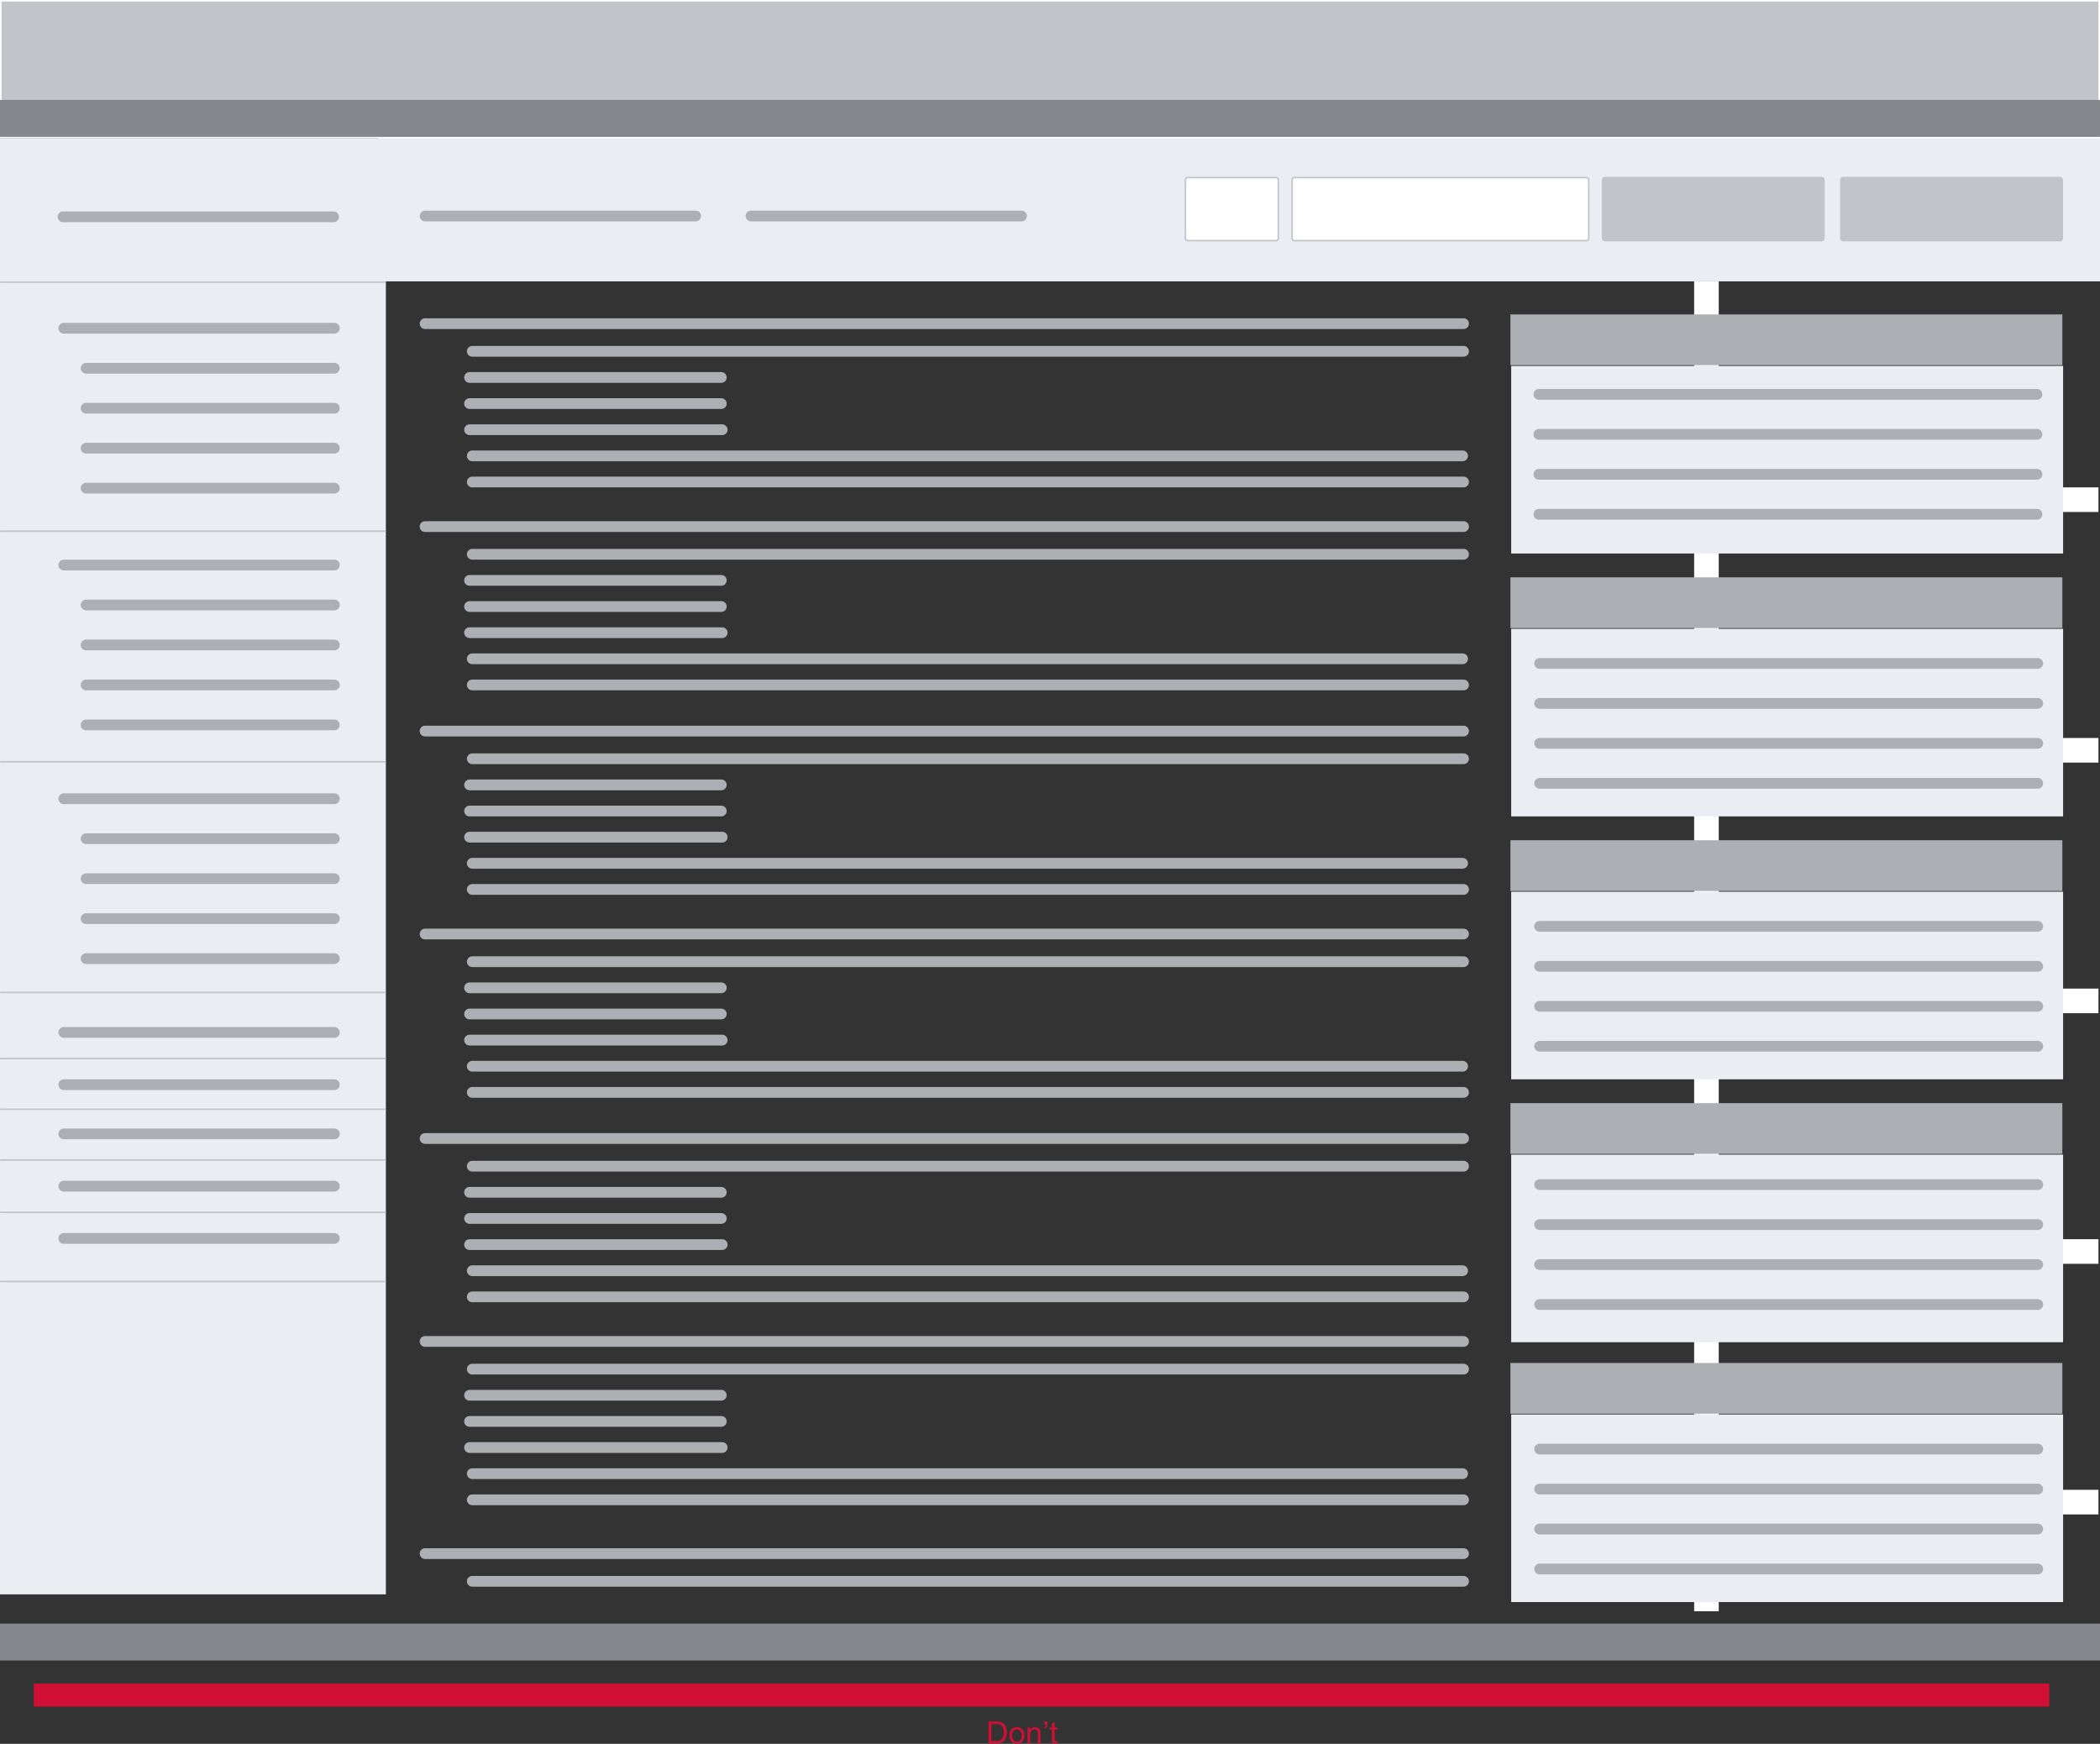 <svg xmlns="http://www.w3.org/2000/svg" viewBox="0 0 1366 1134.23"><rect x="0" y="0" width="1366" height="1134.23" fill="#333333" stroke="none"/><defs><style>.cls-1{fill:#eaeef3;}.cls-2{fill:#84888d;}.cls-3{fill:#c1c5ca;}.cls-4{fill:#fff;}.cls-10,.cls-5,.cls-6,.cls-8{fill:none;stroke-miterlimit:10;}.cls-5{stroke:#f0f;}.cls-6{stroke:#fff;stroke-width:16px;}.cls-7{fill:#cf1034;}.cls-8{stroke:#acb0b5;stroke-width:7px;}.cls-10,.cls-8{stroke-linecap:round;}.cls-9{fill:#acb0b5;}.cls-10{stroke:#c1c5ca;}</style></defs><title>Spaces Dont</title><g id="Layer_2" data-name="Layer 2"><g id="Layer_1-2" data-name="Layer 1"><rect class="cls-1" y="90" width="251" height="947"/><rect class="cls-1" x="246" y="89" width="1120" height="94"/><rect class="cls-2" y="1056" width="1366" height="24"/><rect class="cls-3" x="0.5" y="0.5" width="1365" height="89"/><path class="cls-4" d="M1365,1V89H1V1H1365m1-1H0V90H1366V0Z"/><rect class="cls-2" y="65" width="1366" height="24"/><path class="cls-5" d="M56.5,0"/><line class="cls-6" x1="1110" y1="183" x2="1110" y2="1048"/><line class="cls-6" x1="1365" y1="325" x2="1111" y2="325"/><line class="cls-6" x1="1365" y1="488" x2="1111" y2="488"/><line class="cls-6" x1="1365" y1="651" x2="1111" y2="651"/><line class="cls-6" x1="1365" y1="814" x2="1111" y2="814"/><line class="cls-6" x1="1365" y1="977" x2="1111" y2="977"/><rect class="cls-7" x="22" y="1095" width="1311" height="15"/><path class="cls-7" d="M643,1134v-14.32H648a12,12,0,0,1,2.55.21,4.84,4.84,0,0,1,2.1,1,5.82,5.82,0,0,1,1.69,2.45,9.6,9.6,0,0,1,.56,3.4,10,10,0,0,1-.38,2.89,7,7,0,0,1-1,2.08,5.18,5.18,0,0,1-1.3,1.3,5.33,5.33,0,0,1-1.71.72,9.74,9.74,0,0,1-2.3.24Zm1.89-1.69H648a7.42,7.42,0,0,0,2.22-.26,3.17,3.17,0,0,0,1.28-.74,4.51,4.51,0,0,0,1-1.81,8.86,8.86,0,0,0,.38-2.76,6.66,6.66,0,0,0-.74-3.45,3.71,3.71,0,0,0-1.79-1.62,7.41,7.41,0,0,0-2.45-.29h-3Z"/><path class="cls-7" d="M656.61,1128.81a5.35,5.35,0,0,1,1.6-4.27,4.82,4.82,0,0,1,3.26-1.15,4.65,4.65,0,0,1,3.5,1.4,5.33,5.33,0,0,1,1.36,3.87,6.86,6.86,0,0,1-.6,3.15,4.25,4.25,0,0,1-1.75,1.78,5.09,5.09,0,0,1-2.5.63,4.66,4.66,0,0,1-3.52-1.4A5.58,5.58,0,0,1,656.61,1128.81Zm1.81,0a4.42,4.42,0,0,0,.87,3,2.89,2.89,0,0,0,4.37,0,4.52,4.52,0,0,0,.87-3,4.29,4.29,0,0,0-.87-2.92,2.9,2.9,0,0,0-4.36,0A4.4,4.4,0,0,0,658.41,1128.81Z"/><path class="cls-7" d="M668.38,1134v-10.37H670v1.47a3.73,3.73,0,0,1,3.3-1.71,4.33,4.33,0,0,1,1.72.34,2.71,2.71,0,0,1,1.18.88,3.39,3.39,0,0,1,.55,1.3,10.08,10.08,0,0,1,.1,1.71V1134h-1.76v-6.31a4.74,4.74,0,0,0-.21-1.61,1.69,1.69,0,0,0-.73-.85,2.31,2.31,0,0,0-1.23-.32,2.85,2.85,0,0,0-1.94.71,3.52,3.52,0,0,0-.82,2.71V1134Z"/><path class="cls-7" d="M679.4,1121.58v-2h1.88v1.61a4.31,4.31,0,0,1-.3,1.88,2.66,2.66,0,0,1-1.31,1.19l-.43-.69a1.53,1.53,0,0,0,.79-.68,2.85,2.85,0,0,0,.29-1.27Z"/><path class="cls-7" d="M687.79,1132.43,688,1134a6.5,6.5,0,0,1-1.33.16,3,3,0,0,1-1.48-.3,1.69,1.69,0,0,1-.74-.8,6.29,6.29,0,0,1-.21-2.08v-6H683v-1.37h1.29v-2.57L686,1120v3.62h1.77V1125H686v6.06a3.09,3.09,0,0,0,.09,1,.74.74,0,0,0,.3.34,1.17,1.17,0,0,0,.6.13A5.67,5.67,0,0,0,687.79,1132.43Z"/><rect class="cls-3" x="1041.95" y="115" width="144.99" height="42" rx="2" ry="2"/><rect class="cls-4" x="840.5" y="115.5" width="192.92" height="41" rx="1.5" ry="1.5"/><path class="cls-3" d="M1031.92,116a1,1,0,0,1,1,1v38a1,1,0,0,1-1,1H842a1,1,0,0,1-1-1V117a1,1,0,0,1,1-1h189.92m0-1H842a2,2,0,0,0-2,2v38a2,2,0,0,0,2,2h189.92a2,2,0,0,0,2-2V117a2,2,0,0,0-2-2Z"/><rect class="cls-4" x="771.07" y="115.5" width="60.43" height="41" rx="1.5" ry="1.5"/><path class="cls-3" d="M830,116a1,1,0,0,1,1,1v38a1,1,0,0,1-1,1H772.57a1,1,0,0,1-1-1V117a1,1,0,0,1,1-1H830m0-1H772.57a2,2,0,0,0-2,2v38a2,2,0,0,0,2,2H830a2,2,0,0,0,2-2V117a2,2,0,0,0-2-2Z"/><rect class="cls-3" x="1196.95" y="115" width="144.99" height="42" rx="2" ry="2"/><line class="cls-8" x1="41" y1="141" x2="217" y2="141"/><line class="cls-8" x1="41.5" y1="213.5" x2="217.5" y2="213.5"/><line class="cls-8" x1="276.5" y1="210.5" x2="952" y2="210.5"/><line class="cls-8" x1="307.2" y1="228.5" x2="952" y2="228.5"/><line class="cls-8" x1="305.43" y1="245.5" x2="469.19" y2="245.5"/><line class="cls-8" x1="305.43" y1="262.5" x2="469.19" y2="262.5"/><line class="cls-8" x1="305.43" y1="279.5" x2="469.76" y2="279.5"/><line class="cls-8" x1="307.2" y1="296.5" x2="951.39" y2="296.5"/><line class="cls-8" x1="307.2" y1="313.5" x2="952" y2="313.5"/><line class="cls-8" x1="276.5" y1="342.5" x2="952" y2="342.5"/><line class="cls-8" x1="307.2" y1="360.5" x2="952" y2="360.5"/><line class="cls-8" x1="305.43" y1="377.5" x2="469.19" y2="377.5"/><line class="cls-8" x1="305.43" y1="394.5" x2="469.19" y2="394.5"/><line class="cls-8" x1="305.43" y1="411.5" x2="469.76" y2="411.5"/><line class="cls-8" x1="307.2" y1="428.5" x2="951.39" y2="428.5"/><line class="cls-8" x1="307.2" y1="445.5" x2="952" y2="445.5"/><line class="cls-8" x1="276.5" y1="475.5" x2="952" y2="475.5"/><line class="cls-8" x1="307.2" y1="493.5" x2="952" y2="493.5"/><line class="cls-8" x1="305.43" y1="510.5" x2="469.19" y2="510.5"/><line class="cls-8" x1="305.43" y1="527.5" x2="469.19" y2="527.5"/><line class="cls-8" x1="305.43" y1="544.5" x2="469.76" y2="544.5"/><line class="cls-8" x1="307.2" y1="561.5" x2="951.39" y2="561.5"/><line class="cls-8" x1="307.2" y1="578.5" x2="952" y2="578.5"/><line class="cls-8" x1="276.5" y1="607.5" x2="952" y2="607.5"/><line class="cls-8" x1="307.2" y1="625.5" x2="952" y2="625.5"/><line class="cls-8" x1="305.43" y1="642.5" x2="469.19" y2="642.5"/><line class="cls-8" x1="305.43" y1="659.5" x2="469.19" y2="659.5"/><line class="cls-8" x1="305.43" y1="676.5" x2="469.76" y2="676.5"/><line class="cls-8" x1="307.2" y1="693.5" x2="951.39" y2="693.5"/><line class="cls-8" x1="307.2" y1="710.5" x2="952" y2="710.5"/><line class="cls-8" x1="276.5" y1="740.5" x2="952" y2="740.5"/><line class="cls-8" x1="307.2" y1="758.5" x2="952" y2="758.5"/><line class="cls-8" x1="305.43" y1="775.5" x2="469.19" y2="775.5"/><line class="cls-8" x1="305.43" y1="792.5" x2="469.19" y2="792.5"/><line class="cls-8" x1="305.43" y1="809.5" x2="469.76" y2="809.5"/><line class="cls-8" x1="307.2" y1="826.5" x2="951.39" y2="826.5"/><line class="cls-8" x1="307.2" y1="843.5" x2="952" y2="843.5"/><line class="cls-8" x1="276.5" y1="872.5" x2="952" y2="872.5"/><line class="cls-8" x1="307.2" y1="890.5" x2="952" y2="890.5"/><line class="cls-8" x1="276.5" y1="1010.5" x2="952" y2="1010.5"/><line class="cls-8" x1="307.2" y1="1028.5" x2="952" y2="1028.5"/><line class="cls-8" x1="305.43" y1="907.5" x2="469.19" y2="907.5"/><line class="cls-8" x1="305.43" y1="924.5" x2="469.19" y2="924.5"/><line class="cls-8" x1="305.43" y1="941.5" x2="469.76" y2="941.5"/><line class="cls-8" x1="307.2" y1="958.5" x2="951.39" y2="958.5"/><line class="cls-8" x1="307.2" y1="975.5" x2="952" y2="975.5"/><line class="cls-8" x1="276.5" y1="140.5" x2="452.5" y2="140.5"/><line class="cls-8" x1="488.5" y1="140.5" x2="664.5" y2="140.5"/><line class="cls-8" x1="56" y1="239.5" x2="217.5" y2="239.5"/><line class="cls-8" x1="56" y1="265.5" x2="217.5" y2="265.5"/><line class="cls-8" x1="56" y1="291.5" x2="217.5" y2="291.5"/><line class="cls-8" x1="56" y1="317.5" x2="217.5" y2="317.5"/><line class="cls-8" x1="41.5" y1="367.5" x2="217.5" y2="367.5"/><line class="cls-8" x1="56" y1="393.5" x2="217.5" y2="393.5"/><line class="cls-8" x1="56" y1="419.5" x2="217.5" y2="419.5"/><line class="cls-8" x1="56" y1="445.5" x2="217.5" y2="445.5"/><line class="cls-8" x1="56" y1="471.5" x2="217.5" y2="471.5"/><line class="cls-8" x1="41.5" y1="519.5" x2="217.5" y2="519.5"/><line class="cls-8" x1="56" y1="545.5" x2="217.5" y2="545.5"/><line class="cls-8" x1="56" y1="571.5" x2="217.5" y2="571.5"/><line class="cls-8" x1="56" y1="597.5" x2="217.5" y2="597.5"/><line class="cls-8" x1="56" y1="623.5" x2="217.5" y2="623.5"/><line class="cls-8" x1="41.5" y1="671.5" x2="217.5" y2="671.5"/><line class="cls-8" x1="41.5" y1="705.5" x2="217.5" y2="705.5"/><line class="cls-8" x1="41.5" y1="737.5" x2="217.5" y2="737.5"/><line class="cls-8" x1="41.5" y1="771.5" x2="217.5" y2="771.5"/><line class="cls-8" x1="41.5" y1="805.5" x2="217.5" y2="805.5"/><rect class="cls-9" x="982.5" y="204.5" width="359" height="33"/><rect class="cls-1" x="983" y="238" width="359" height="122"/><rect class="cls-9" x="982.5" y="375.5" width="359" height="33"/><rect class="cls-1" x="983" y="409" width="359" height="122"/><rect class="cls-9" x="982.5" y="546.5" width="359" height="33"/><rect class="cls-1" x="983" y="580" width="359" height="122"/><rect class="cls-9" x="982.5" y="717.5" width="359" height="33"/><rect class="cls-1" x="983" y="751" width="359" height="122"/><rect class="cls-9" x="982.5" y="886.5" width="359" height="33"/><rect class="cls-1" x="983" y="920" width="359" height="122"/><line class="cls-8" x1="1001" y1="256.5" x2="1325" y2="256.5"/><line class="cls-8" x1="1001" y1="282.5" x2="1325" y2="282.5"/><line class="cls-8" x1="1001" y1="308.5" x2="1325" y2="308.5"/><line class="cls-8" x1="1001" y1="334.5" x2="1325" y2="334.5"/><line class="cls-8" x1="1001.5" y1="431.5" x2="1325.5" y2="431.5"/><line class="cls-8" x1="1001.5" y1="457.5" x2="1325.5" y2="457.5"/><line class="cls-8" x1="1001.5" y1="483.5" x2="1325.5" y2="483.5"/><line class="cls-8" x1="1001.5" y1="509.5" x2="1325.5" y2="509.5"/><line class="cls-8" x1="1001.5" y1="602.5" x2="1325.5" y2="602.5"/><line class="cls-8" x1="1001.5" y1="628.5" x2="1325.5" y2="628.5"/><line class="cls-8" x1="1001.5" y1="654.5" x2="1325.5" y2="654.5"/><line class="cls-8" x1="1001.5" y1="680.5" x2="1325.5" y2="680.5"/><line class="cls-8" x1="1001.5" y1="770.5" x2="1325.5" y2="770.5"/><line class="cls-8" x1="1001.5" y1="796.5" x2="1325.5" y2="796.5"/><line class="cls-8" x1="1001.5" y1="822.5" x2="1325.5" y2="822.5"/><line class="cls-8" x1="1001.5" y1="848.5" x2="1325.5" y2="848.5"/><line class="cls-8" x1="1001.5" y1="942.5" x2="1325.5" y2="942.5"/><line class="cls-8" x1="1001.5" y1="968.5" x2="1325.5" y2="968.5"/><line class="cls-8" x1="1001.5" y1="994.5" x2="1325.5" y2="994.5"/><line class="cls-8" x1="1001.5" y1="1020.5" x2="1325.5" y2="1020.5"/><line class="cls-10" x1="250.5" y1="345.5" x2="0.5" y2="345.5"/><line class="cls-10" x1="250.5" y1="183.5" x2="0.5" y2="183.5"/><line class="cls-10" x1="250.5" y1="495.5" x2="0.5" y2="495.5"/><line class="cls-10" x1="250.5" y1="645.5" x2="0.5" y2="645.5"/><line class="cls-10" x1="250.5" y1="688.5" x2="0.5" y2="688.5"/><line class="cls-10" x1="250.5" y1="721.5" x2="0.5" y2="721.5"/><line class="cls-10" x1="250.5" y1="754.5" x2="0.5" y2="754.5"/><line class="cls-10" x1="250.5" y1="788.5" x2="0.5" y2="788.5"/><line class="cls-10" x1="250.5" y1="833.5" x2="0.5" y2="833.5"/></g></g></svg>